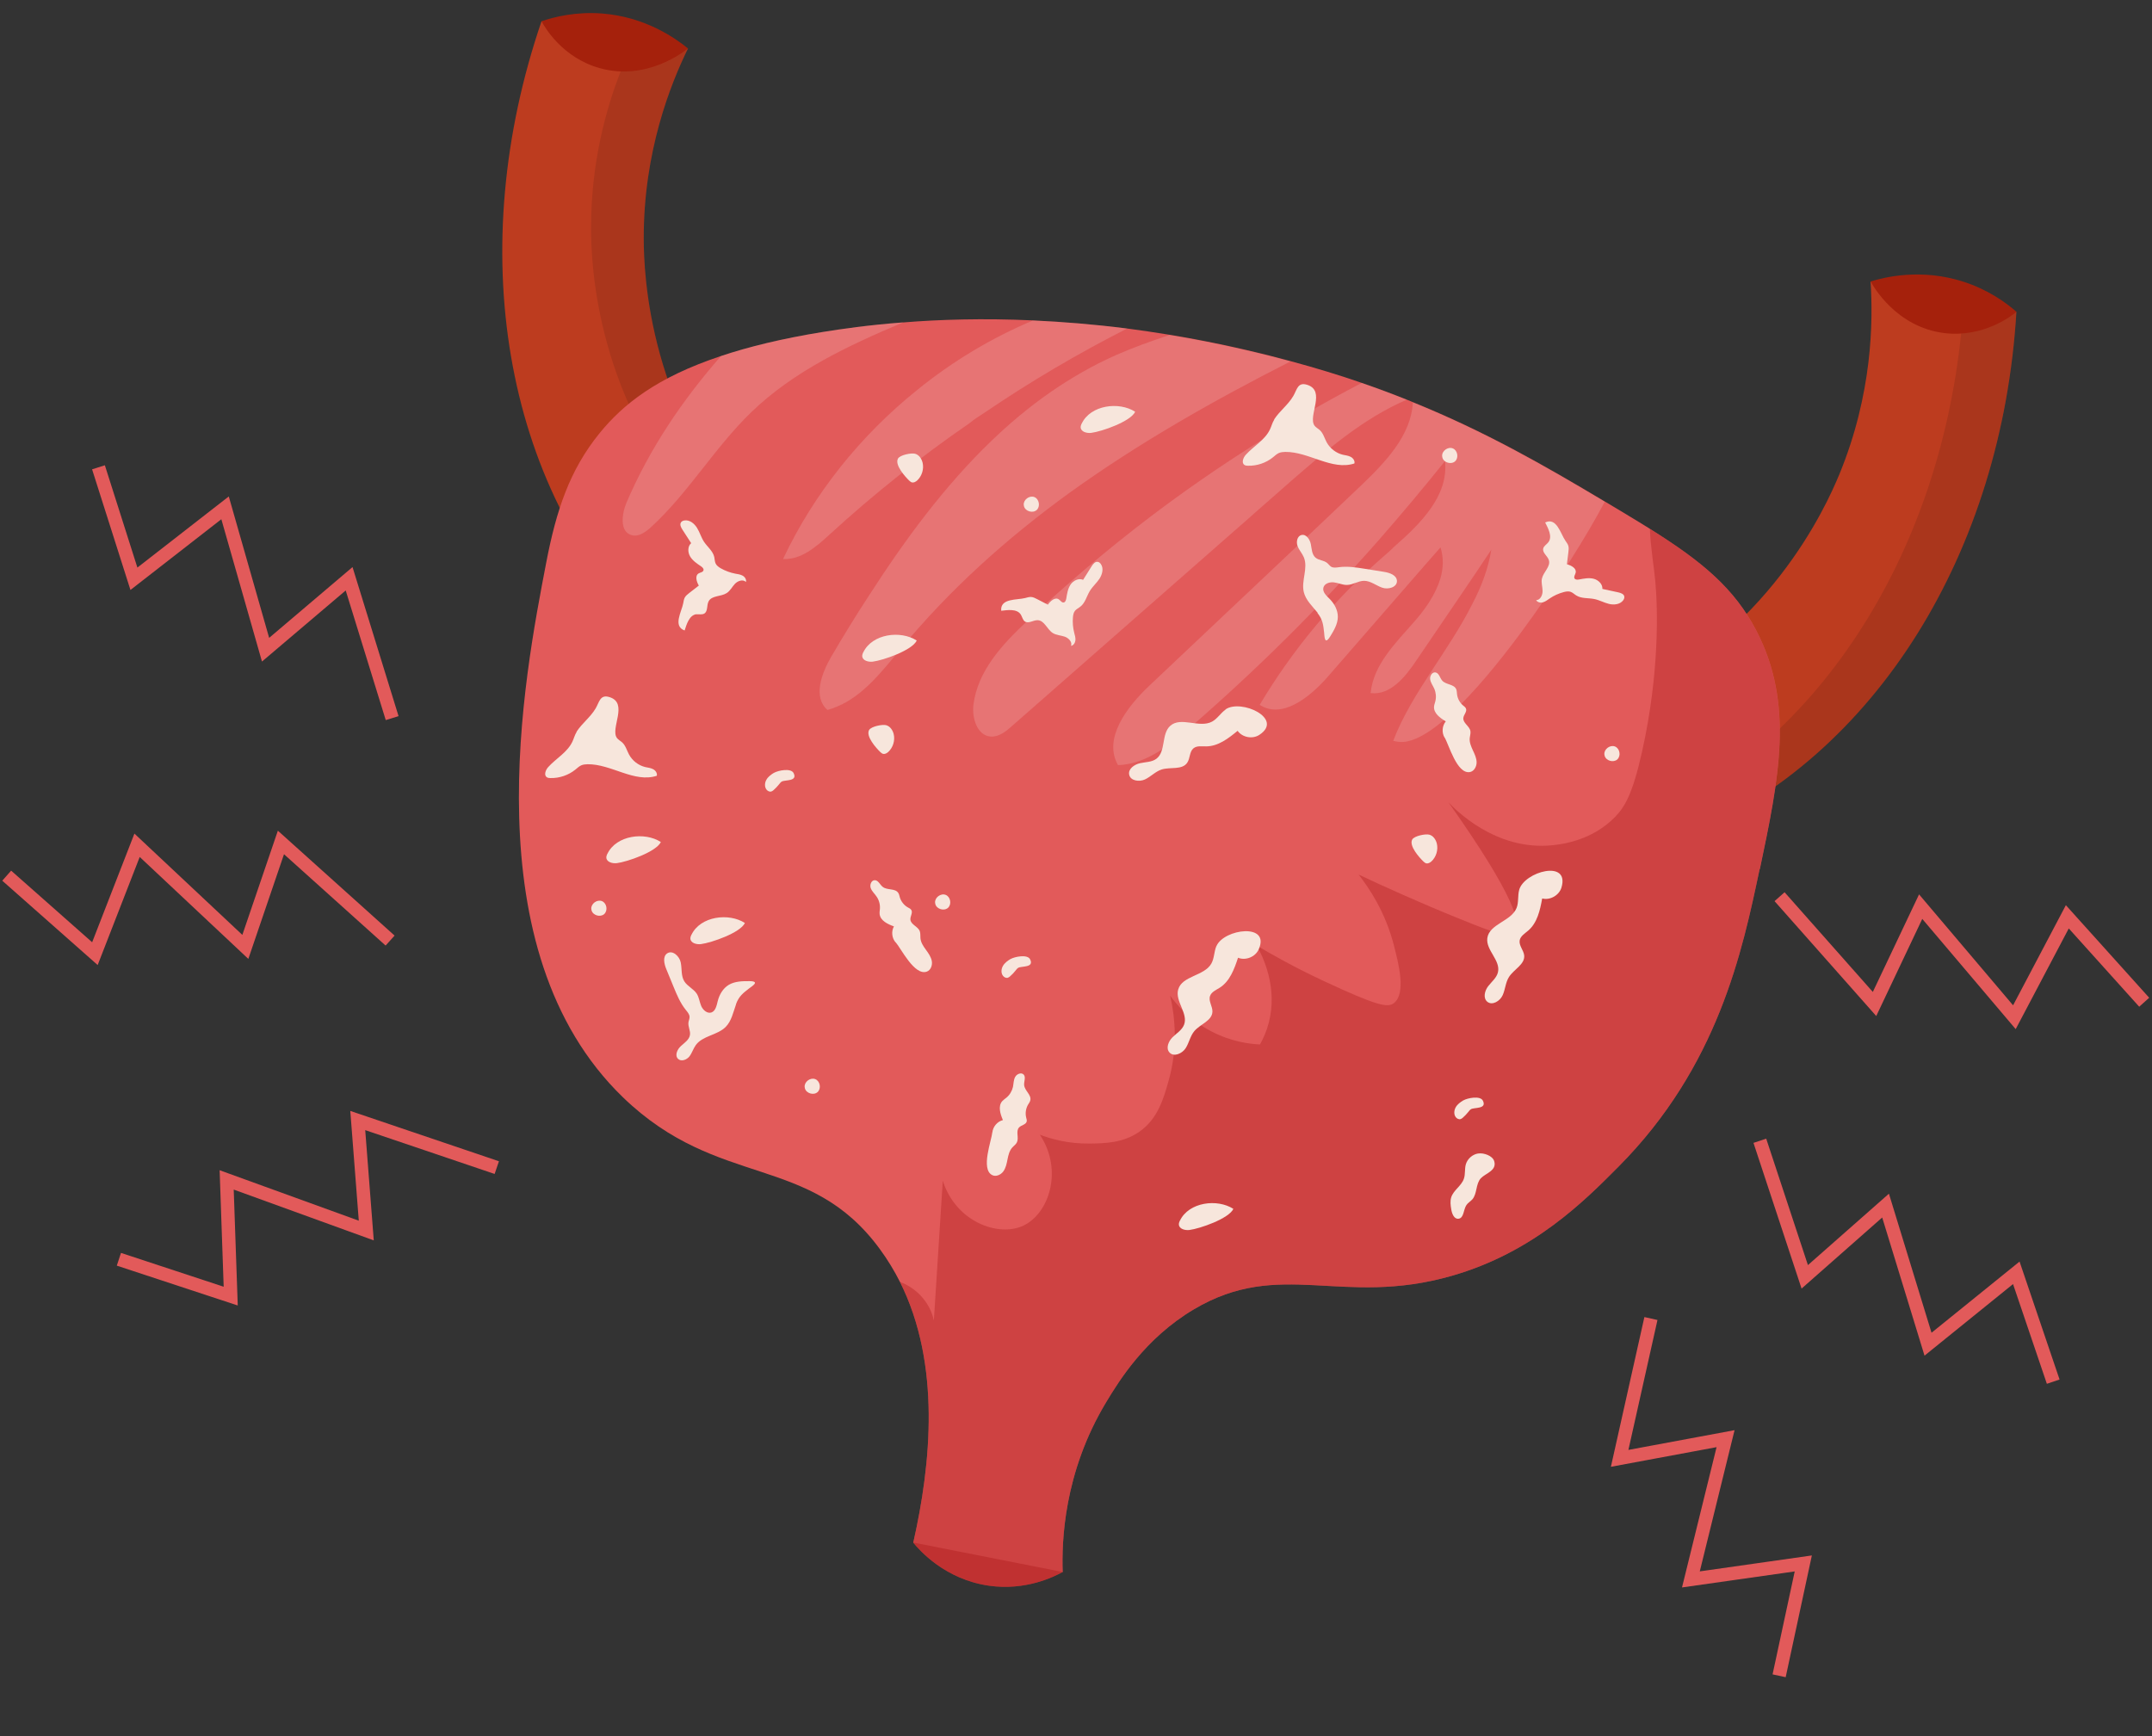 <svg width="321" height="259" viewBox="0 0 321 259" fill="none" xmlns="http://www.w3.org/2000/svg">
<rect x="0" y="0" width="321" height="259" fill="#333333" stroke="none"/>
<g clip-path="url(#clip0_864_1908)">
<path d="M158.501 234.523C157.129 235.274 152.971 237.329 147.539 236.568C140.894 235.627 137.067 231.179 136.216 230.132C136.697 229.621 141.214 225.202 147.792 226.118C155.33 227.164 158.385 234.203 158.512 234.525L158.501 234.523Z" fill="#C63939"/>
<path d="M133.438 113.969C124.139 111.852 109.208 106.855 96.572 94.127C74.951 72.324 69.206 37.044 80.774 3.169C83.374 4.501 87.227 6.103 92.116 6.912C96.325 7.611 99.956 7.507 102.625 7.225C100.017 12.566 95.995 22.606 96.021 35.617C96.036 40.727 96.686 61.902 113.343 79.295C125.625 92.132 140.044 96.053 146.031 97.316C141.837 102.868 137.631 108.418 133.44 113.958L133.438 113.969Z" fill="#BD3C1F"/>
<path d="M80.774 3.169C82.735 2.498 85.917 1.723 89.803 2.014C96.366 2.523 100.864 5.797 102.614 7.222C102.114 7.647 96.514 12.137 89.456 10.165C83.861 8.599 81.252 4.059 80.774 3.169Z" fill="#A5210C"/>
<path d="M210.02 129.059C219.426 130.627 235.137 131.668 251.657 124.685C279.93 112.724 298.629 82.261 300.776 46.529C297.866 46.775 293.692 46.796 288.862 45.69C284.702 44.74 281.382 43.266 279.02 41.993C279.407 47.925 279.319 58.74 274.36 70.768C272.408 75.491 263.774 94.837 241.763 104.61C225.53 111.828 210.701 109.987 204.683 108.885C206.457 115.612 208.243 122.343 210.02 129.059Z" fill="#BD3C1F"/>
<path d="M300.79 46.52C299.219 45.153 296.582 43.22 292.863 42.024C286.597 40.006 281.194 41.328 279.034 41.984C279.335 42.566 282.813 48.845 290.092 49.697C295.874 50.373 299.999 47.16 300.79 46.52Z" fill="#A5210C"/>
<g opacity="0.1">
<path d="M146.031 97.316C141.823 102.877 137.643 108.42 133.44 113.958C131.235 113.452 128.706 112.788 125.974 111.881C130.036 106.517 134.087 101.151 138.176 95.768C132.187 94.517 117.768 90.595 105.475 77.756C88.82 60.352 88.158 39.175 88.166 34.069C88.143 24.361 90.371 16.308 92.581 10.638C98.117 10.874 102.185 7.589 102.627 7.213C100.014 12.578 96.009 22.597 96.021 35.617C96.036 40.727 96.697 61.905 113.341 79.306C125.623 92.143 140.03 96.062 146.031 97.316Z" fill="black"/>
</g>
<g opacity="0.1">
<path d="M251.668 124.687C235.162 131.661 219.438 130.63 210.031 129.061C209.978 128.849 209.913 128.634 209.86 128.422C219.07 129.12 231.197 128.457 243.791 123.135C270.783 111.706 289.055 83.415 292.526 49.761C297.009 49.493 300.102 47.061 300.779 46.518C298.618 82.259 279.942 112.727 251.668 124.687Z" fill="black"/>
</g>
<path d="M262.47 129.666C259.894 141.891 256.289 159.104 241.39 174.079C236.337 179.165 228.719 186.845 216.559 190.329C200.129 195.049 190.989 187.666 178.075 195.336C170.745 199.688 166.853 206.119 165.037 209.122C158.609 219.745 158.367 230.138 158.514 234.514L136.23 230.123C138.886 218.389 140.366 203.465 134.245 191.249C133.39 189.56 132.396 187.915 131.253 186.36C120.727 171.969 107.203 177.488 92.933 163.713C70.155 141.694 78.225 100.917 81.477 83.931C82.959 76.23 84.927 70.156 89.455 64.599C92.903 60.361 97.933 56.293 107.564 53.107C111.697 51.724 116.676 50.507 122.725 49.526C125.484 49.084 129.521 48.489 134.705 48.097L134.728 48.102C140.063 47.668 146.59 47.458 154.101 47.797L154.124 47.802C158.478 48.007 163.157 48.37 168.139 49.008L168.162 49.012C170.211 49.285 172.289 49.588 174.452 49.943C179.377 50.747 184.568 51.829 189.975 53.203C190.844 53.434 191.704 53.651 192.548 53.888C196.303 54.901 199.821 55.975 203.146 57.129C205.481 57.933 207.705 58.763 209.863 59.628C210.169 59.76 210.49 59.882 210.796 60.014C221.52 64.36 230.336 69.411 239.411 74.833C240.805 75.654 242.206 76.501 243.616 77.36C244.489 77.877 245.313 78.395 246.117 78.898C253.983 83.821 258.71 87.805 261.977 94.067C267.69 105.039 265.338 116.192 262.506 129.661L262.47 129.666Z" fill="#E25A5A"/>
<path opacity="0.5" d="M262.47 129.666C259.894 141.891 256.289 159.104 241.39 174.079C236.337 179.165 228.719 186.845 216.559 190.329C200.129 195.049 190.989 187.666 178.075 195.336C170.745 199.688 166.853 206.119 165.037 209.122C158.609 219.745 158.367 230.138 158.514 234.514C157.143 235.265 152.984 237.32 147.552 236.559C140.908 235.618 137.081 231.17 136.23 230.123C138.886 218.389 140.366 203.465 134.245 191.249C136.741 192.145 138.779 194.399 139.296 197.019C139.752 190.065 140.184 183.107 140.631 176.14C142.513 182.2 148.862 184.639 152.674 182.836C156.49 181.011 158.626 174.567 155.108 169.277C156.686 169.885 159.303 170.65 162.555 170.602C164.818 170.572 167.512 170.521 169.932 168.848C172.71 166.925 173.552 163.92 174.328 161.186C175.717 156.246 175.277 151.729 174.55 148.545C175.475 149.82 177.424 152.164 180.732 153.885C183.684 155.417 186.398 155.749 187.941 155.816C188.452 154.907 188.941 153.815 189.262 152.548C190.634 147.272 188.358 142.666 187.462 141.065C189.706 142.398 193.062 144.294 197.302 146.282C205.534 150.137 207.013 150.345 207.909 149.654C209.784 148.218 208.617 143.713 207.9 140.958C206.618 136.014 204.226 132.478 202.651 130.47C206.454 132.264 211.601 134.597 217.815 137.116C223.787 139.54 225.269 139.915 225.944 139.264C227.12 138.118 225.978 133.724 216.058 119.69C216.902 120.592 223.006 126.986 231.567 126.095C232.744 125.971 237.434 125.493 240.946 121.838C242.366 120.36 243.526 118.45 244.932 112.159C247.558 100.395 247.286 90.745 246.909 86.692C246.727 84.66 246.195 81.574 246.105 78.896C253.972 83.819 258.698 87.803 261.966 94.065C267.679 105.037 265.327 116.19 262.495 129.659L262.47 129.666Z" fill="#BA2A2A"/>
<g opacity="0.16">
<path d="M134.692 48.107C126.543 51.549 118.418 55.352 112.066 61.488C106.593 66.776 102.7 73.516 97.104 78.649C96.281 79.389 95.282 80.119 94.232 79.841C92.405 79.35 92.726 76.694 93.46 74.961C96.894 66.932 101.792 59.678 107.553 53.105C111.686 51.721 116.665 50.505 122.714 49.523C125.473 49.081 129.51 48.487 134.694 48.095L134.692 48.107Z" fill="white"/>
<path d="M168.115 49.014C160.787 52.749 153.696 56.911 146.891 61.544C146.077 62.061 145.274 62.58 144.62 63.128C137.254 68.197 130.322 73.72 123.787 79.702C121.756 81.57 119.504 83.537 116.8 83.397C121.411 73.615 128.348 64.993 136.748 58.227C141.997 53.952 147.858 50.428 154.088 47.807C154.088 47.807 154.092 47.784 154.111 47.811C158.465 48.016 163.144 48.38 168.126 49.017L168.115 49.014Z" fill="white"/>
<path d="M192.521 53.907C181.078 59.717 169.887 66.064 159.562 73.495C150.236 80.257 141.657 87.926 134.271 96.9C131.534 100.185 128.742 103.804 124.889 105.396C124.432 105.603 123.921 105.787 123.432 105.917C121.212 103.983 122.555 100.423 124.024 97.909C125.814 94.853 127.704 91.769 129.675 88.76C134.997 80.497 140.914 72.47 147.845 65.806C153.315 60.53 159.464 56.087 166.494 52.959C169.055 51.837 171.715 50.876 174.421 49.984C179.346 50.788 184.537 51.87 189.943 53.244C190.813 53.475 191.673 53.692 192.517 53.93L192.521 53.907Z" fill="white"/>
<path d="M186.916 76.747C174.918 87.306 162.896 97.801 150.898 108.359C150.032 109.139 149.006 109.946 147.794 109.886C145.767 109.747 144.96 107.153 145.201 105.146C145.81 100.123 149.526 96.093 153.221 92.652C159.043 87.159 165.171 81.977 171.515 77.145C181.472 69.593 192.03 62.908 203.109 57.133C205.445 57.938 207.669 58.768 209.826 59.633C203.287 62.442 197.779 67.248 192.419 71.905C190.572 73.501 188.762 75.151 186.904 76.745L186.916 76.747Z" fill="white"/>
<path d="M239.372 74.849C236.908 79.578 232.076 87.344 226.817 94.444C220.115 103.504 212.664 111.479 208.399 110.638L207.816 110.524C210.488 103.472 216.145 97.068 219.642 90.049C220.995 87.465 221.995 84.799 222.451 82.003C220.947 84.272 219.435 86.516 217.897 88.779L211.24 98.572C209.606 101.018 207.367 103.76 204.445 103.398C204.854 99.215 208.072 96.024 210.812 92.906C212.501 91.029 214.103 88.744 214.83 86.381C215.305 84.812 215.36 83.207 214.869 81.661C214.04 82.614 213.215 83.545 212.388 84.486C207.605 90.017 202.72 95.575 197.939 101.095C195.299 104.066 191.226 107.314 187.899 105.15C192.867 96.817 199.149 89.289 206.501 82.899C206.964 82.479 207.472 82.069 207.907 81.608C211.954 78.07 216.093 73.944 215.541 68.788C212.359 72.757 209.086 76.65 205.726 80.501C196.956 90.472 187.53 99.851 177.49 108.551C174.392 111.254 170.891 114.009 166.766 114.146C164.497 110.172 168.097 105.465 171.4 102.327C180.081 94.132 188.754 85.923 197.479 77.689C199.305 75.958 201.147 74.206 202.972 72.476C206.587 69.019 210.509 64.969 210.746 60.028C221.47 64.374 230.286 69.424 239.361 74.847L239.372 74.849Z" fill="white"/>
</g>
<g style="mix-blend-mode:multiply">
<path d="M128.762 97.311C128.678 97.496 128.606 97.684 128.613 97.887C128.649 98.547 129.516 98.789 130.185 98.707C131.757 98.507 136.066 97.016 136.745 95.558C134.343 94.004 130.105 94.534 128.774 97.313L128.762 97.311Z" fill="#F7E6DC"/>
</g>
<g style="mix-blend-mode:multiply">
<path d="M161.344 63.181C161.26 63.366 161.188 63.554 161.195 63.757C161.231 64.417 162.098 64.659 162.768 64.578C164.339 64.377 168.648 62.886 169.327 61.428C166.925 59.874 162.687 60.405 161.356 63.183L161.344 63.181Z" fill="#F7E6DC"/>
</g>
<g style="mix-blend-mode:multiply">
<path d="M175.993 182.098C175.909 182.283 175.836 182.471 175.844 182.674C175.88 183.335 176.747 183.577 177.416 183.495C178.988 183.294 183.296 181.803 183.975 180.345C181.573 178.791 177.335 179.322 176.004 182.1L175.993 182.098Z" fill="#F7E6DC"/>
</g>
<g style="mix-blend-mode:multiply">
<path d="M90.592 127.37C90.508 127.555 90.436 127.743 90.443 127.946C90.479 128.607 91.346 128.849 92.016 128.767C93.587 128.566 97.896 127.075 98.575 125.617C96.173 124.063 91.935 124.594 90.604 127.372L90.592 127.37Z" fill="#F7E6DC"/>
</g>
<g style="mix-blend-mode:multiply">
<path d="M103.13 139.449C103.046 139.635 102.974 139.822 102.981 140.026C103.017 140.686 103.884 140.928 104.554 140.846C106.125 140.645 110.434 139.154 111.113 137.696C108.711 136.142 104.473 136.673 103.142 139.452L103.13 139.449Z" fill="#F7E6DC"/>
</g>
<g style="mix-blend-mode:multiply">
<path d="M131.296 112.181C131.426 112.302 131.568 112.425 131.738 112.47C132.012 112.525 132.281 112.364 132.496 112.18C133.207 111.525 133.535 110.461 133.306 109.513C133.161 108.926 132.775 108.351 132.189 108.189C131.638 108.032 129.946 108.364 129.636 108.909C129.118 109.852 130.698 111.6 131.296 112.181Z" fill="#F7E6DC"/>
</g>
<g style="mix-blend-mode:multiply">
<path d="M212.313 128.513C212.443 128.634 212.586 128.757 212.755 128.802C213.029 128.856 213.298 128.695 213.513 128.512C214.224 127.856 214.552 126.793 214.323 125.845C214.178 125.258 213.792 124.683 213.207 124.52C212.655 124.364 210.963 124.696 210.653 125.24C210.135 126.184 211.715 127.932 212.313 128.513Z" fill="#F7E6DC"/>
</g>
<g style="mix-blend-mode:multiply">
<path d="M135.605 71.685C135.735 71.806 135.878 71.929 136.047 71.974C136.321 72.028 136.59 71.867 136.805 71.684C137.516 71.028 137.844 69.965 137.615 69.017C137.47 68.43 137.084 67.855 136.499 67.692C135.947 67.536 134.255 67.868 133.945 68.412C133.427 69.356 135.007 71.104 135.605 71.685Z" fill="#F7E6DC"/>
</g>
<g style="mix-blend-mode:multiply">
<path d="M115.471 115.275C115.026 115.544 114.584 115.861 114.329 116.309C114.063 116.756 114.015 117.364 114.324 117.781C114.494 118.005 114.785 118.157 115.05 118.078C115.175 118.044 115.276 117.957 115.374 117.881C115.675 117.62 115.946 117.329 116.196 117.022C116.322 116.868 116.438 116.701 116.6 116.602C117.097 116.308 119.008 116.614 118.381 115.338C117.992 114.537 116.06 114.94 115.469 115.287L115.471 115.275Z" fill="#F7E6DC"/>
</g>
<g style="mix-blend-mode:multiply">
<path d="M218.286 164.147C217.841 164.415 217.398 164.732 217.144 165.181C216.889 165.629 216.829 166.235 217.139 166.652C217.308 166.876 217.599 167.028 217.864 166.95C217.99 166.915 218.09 166.828 218.188 166.752C218.489 166.491 218.76 166.2 219.01 165.893C219.136 165.739 219.252 165.572 219.414 165.473C219.911 165.179 221.823 165.485 221.195 164.209C220.807 163.408 218.874 163.811 218.283 164.158L218.286 164.147Z" fill="#F7E6DC"/>
</g>
<g style="mix-blend-mode:multiply">
<path d="M150.748 143.059C150.303 143.328 149.861 143.645 149.606 144.093C149.34 144.54 149.291 145.148 149.601 145.565C149.771 145.789 150.062 145.941 150.327 145.863C150.452 145.828 150.552 145.741 150.651 145.665C150.951 145.404 151.234 145.115 151.473 144.806C151.598 144.652 151.714 144.485 151.876 144.386C152.374 144.092 154.285 144.398 153.658 143.122C153.269 142.321 151.337 142.724 150.746 143.071L150.748 143.059Z" fill="#F7E6DC"/>
</g>
<g style="mix-blend-mode:multiply">
<path d="M88.239 135.815C88.447 136.568 89.55 136.88 90.126 136.365C90.705 135.837 90.51 134.718 89.783 134.432C89.055 134.146 88.138 134.821 88.2 135.593L88.239 135.815Z" fill="#F7E6DC"/>
</g>
<g style="mix-blend-mode:multiply">
<path d="M139.52 134.884C139.727 135.638 140.83 135.95 141.407 135.434C141.986 134.907 141.79 133.788 141.063 133.502C140.335 133.216 139.418 133.89 139.48 134.663L139.52 134.884Z" fill="#F7E6DC"/>
</g>
<g style="mix-blend-mode:multiply">
<path d="M152.745 75.537C152.953 76.291 154.055 76.603 154.632 76.087C155.209 75.572 155.016 74.441 154.288 74.155C153.561 73.869 152.644 74.544 152.706 75.316L152.745 75.537Z" fill="#F7E6DC"/>
</g>
<g style="mix-blend-mode:multiply">
<path d="M239.353 112.747C239.56 113.5 240.663 113.812 241.24 113.297C241.819 112.769 241.623 111.65 240.896 111.364C240.168 111.078 239.251 111.753 239.313 112.525L239.353 112.747Z" fill="#F7E6DC"/>
</g>
<g style="mix-blend-mode:multiply">
<path d="M215.156 68.272C215.364 69.026 216.466 69.338 217.043 68.822C217.622 68.295 217.427 67.176 216.699 66.89C215.971 66.604 215.055 67.278 215.116 68.051L215.156 68.272Z" fill="#F7E6DC"/>
</g>
<g style="mix-blend-mode:multiply">
<path d="M120.064 162.372C120.272 163.126 121.375 163.438 121.952 162.922C122.531 162.395 122.335 161.275 121.608 160.989C120.88 160.704 119.963 161.378 120.025 162.15L120.064 162.372Z" fill="#F7E6DC"/>
</g>
<g style="mix-blend-mode:multiply">
<path d="M182.821 105.848C182.078 106.367 181.6 107.223 180.79 107.657C178.891 108.673 176.139 106.847 174.548 108.292C173.203 109.512 173.94 112.103 172.489 113.195C171.805 113.714 170.863 113.671 170.03 113.863C169.196 114.055 168.272 114.704 168.428 115.543C168.597 116.491 169.937 116.683 170.802 116.272C171.667 115.86 172.353 115.093 173.266 114.798C174.559 114.387 176.32 114.912 177.087 113.792C177.537 113.133 177.413 112.135 178.022 111.637C178.533 111.215 179.265 111.359 179.921 111.346C181.703 111.341 183.231 110.157 184.606 109.026C185.313 110.021 186.838 110.298 187.848 109.63C191.558 107.201 185.134 104.237 182.814 105.823L182.821 105.848Z" fill="#F7E6DC"/>
</g>
<g style="mix-blend-mode:multiply">
<path d="M226.609 132.755C226.365 133.633 226.555 134.597 226.221 135.446C225.423 137.451 222.142 137.826 221.853 139.954C221.618 141.749 223.851 143.258 223.442 145.03C223.253 145.872 222.512 146.438 221.986 147.119C221.46 147.799 221.186 148.885 221.848 149.443C222.584 150.051 223.743 149.353 224.142 148.47C224.54 147.598 224.564 146.57 225.081 145.757C225.806 144.605 227.482 143.878 227.355 142.535C227.272 141.746 226.539 141.067 226.683 140.276C226.809 139.636 227.453 139.264 227.954 138.828C229.311 137.67 229.717 135.79 230.039 134.037C231.214 134.34 232.565 133.572 232.914 132.406C234.179 128.154 227.358 130.04 226.611 132.744L226.609 132.755Z" fill="#F7E6DC"/>
</g>
<g style="mix-blend-mode:multiply">
<path d="M181.436 141.148C181.082 141.981 181.137 142.966 180.685 143.756C179.627 145.626 176.315 145.555 175.741 147.628C175.254 149.373 177.262 151.182 176.62 152.872C176.307 153.678 175.501 154.149 174.897 154.742C174.293 155.336 173.86 156.391 174.449 157.018C175.093 157.726 176.342 157.177 176.856 156.375C177.37 155.574 177.536 154.55 178.156 153.817C179.037 152.779 180.796 152.294 180.851 150.927C180.877 150.136 180.234 149.356 180.49 148.599C180.697 147.975 181.393 147.696 181.95 147.343C183.444 146.39 184.111 144.573 184.67 142.878C185.791 143.337 187.234 142.766 187.736 141.665C189.576 137.633 182.564 138.556 181.45 141.139L181.436 141.148Z" fill="#F7E6DC"/>
</g>
<g style="mix-blend-mode:multiply">
<path d="M133.605 140.608C133.032 139.961 132.921 138.953 133.342 138.204C132.411 137.867 131.324 137.355 131.209 136.371C131.179 136.103 131.233 135.829 131.253 135.548C131.294 134.915 131.114 134.262 130.742 133.737C130.458 133.313 130.041 132.957 129.875 132.473C129.709 131.989 129.974 131.305 130.484 131.311C131.019 131.309 131.252 131.996 131.687 132.32C132.346 132.83 133.504 132.5 133.975 133.186C134.124 133.394 134.156 133.65 134.228 133.889C134.424 134.522 134.874 135.074 135.453 135.39C135.624 135.483 135.81 135.567 135.92 135.731C136.207 136.144 135.754 136.696 135.798 137.192C135.864 137.941 136.917 138.208 137.195 138.904C137.319 139.238 137.259 139.606 137.296 139.958C137.348 140.597 137.725 141.158 138.099 141.672C138.473 142.185 138.865 142.725 138.99 143.356C139.104 143.984 138.848 144.741 138.236 144.953C136.398 145.601 134.396 141.476 133.6 140.571L133.605 140.608Z" fill="#F7E6DC"/>
</g>
<g style="mix-blend-mode:multiply">
<path d="M215.469 110.024C215.033 109.285 215.112 108.279 215.659 107.615C214.807 107.114 213.832 106.399 213.906 105.416C213.924 105.147 214.035 104.884 214.098 104.623C214.257 104.001 214.198 103.336 213.945 102.752C213.74 102.284 213.407 101.862 213.33 101.348C213.253 100.834 213.636 100.22 214.139 100.319C214.665 100.423 214.774 101.133 215.123 101.535C215.675 102.166 216.875 102.046 217.211 102.813C217.307 103.046 217.303 103.306 217.336 103.562C217.409 104.218 217.749 104.843 218.26 105.265C218.413 105.39 218.58 105.506 218.663 105.689C218.868 106.157 218.328 106.608 218.276 107.109C218.199 107.866 219.192 108.311 219.331 109.051C219.394 109.396 219.264 109.75 219.231 110.1C219.164 110.74 219.434 111.363 219.7 111.939C219.967 112.514 220.264 113.119 220.256 113.758C220.249 114.398 219.851 115.092 219.227 115.183C217.304 115.481 216.11 111.053 215.483 110.015L215.469 110.024Z" fill="#F7E6DC"/>
</g>
<g style="mix-blend-mode:multiply">
<path d="M148.027 168.927C148.112 168.076 148.774 167.304 149.599 167.099C149.208 166.19 148.841 165.037 149.488 164.285C149.67 164.084 149.903 163.928 150.115 163.756C150.61 163.354 150.949 162.78 151.095 162.155C151.195 161.652 151.182 161.115 151.425 160.664C151.668 160.213 152.339 159.942 152.695 160.309C153.057 160.701 152.718 161.335 152.765 161.879C152.839 162.713 153.869 163.331 153.686 164.139C153.636 164.39 153.466 164.594 153.34 164.807C153.013 165.384 152.91 166.088 153.069 166.725C153.116 166.913 153.185 167.104 153.146 167.299C153.038 167.788 152.327 167.838 151.993 168.212C151.489 168.778 152.015 169.724 151.69 170.409C151.545 170.725 151.219 170.933 150.989 171.197C150.563 171.671 150.409 172.33 150.285 172.959C150.161 173.588 150.033 174.239 149.657 174.759C149.27 175.277 148.542 175.596 147.984 175.296C146.26 174.399 147.909 170.127 148.018 168.913L148.027 168.927Z" fill="#F7E6DC"/>
</g>
<g style="mix-blend-mode:multiply">
<path d="M109.792 149.824C109.37 151 109.12 152.329 108.234 153.211C106.992 154.451 104.809 154.496 103.78 155.921C103.405 156.441 103.228 157.095 102.83 157.61C102.422 158.112 101.614 158.416 101.144 157.967C100.615 157.459 101.019 156.553 101.555 156.064C102.093 155.564 102.795 155.133 102.915 154.408C103.016 153.775 102.605 153.147 102.694 152.512C102.737 152.235 102.873 151.965 102.856 151.689C102.839 151.293 102.546 150.974 102.298 150.664C101.477 149.647 100.969 148.43 100.471 147.216C100.11 146.337 99.749 145.458 99.388 144.579C99.058 143.778 98.822 142.686 99.532 142.22C100.335 141.702 101.359 142.652 101.542 143.59C101.737 144.531 101.566 145.579 102.071 146.391C102.53 147.135 103.443 147.505 103.928 148.241C104.281 148.798 104.338 149.474 104.598 150.084C104.86 150.682 105.486 151.245 106.107 151.046C106.744 150.827 106.892 150.013 107.057 149.357C107.299 148.371 107.852 147.435 108.714 146.916C109.627 146.383 110.735 146.364 111.791 146.37C113.416 146.381 112.205 147.105 111.758 147.444C110.834 148.153 110.205 148.635 109.783 149.811L109.792 149.824Z" fill="#F7E6DC"/>
</g>
<g style="mix-blend-mode:multiply">
<path d="M196.554 91.427C195.772 90.453 194.775 89.544 194.479 88.333C194.068 86.625 195.162 84.75 194.483 83.132C194.232 82.536 193.757 82.05 193.545 81.439C193.32 80.836 193.5 79.981 194.114 79.817C194.816 79.634 195.38 80.446 195.524 81.163C195.668 81.88 195.67 82.712 196.229 83.191C196.717 83.608 197.471 83.578 197.961 83.983C198.177 84.156 198.34 84.414 198.573 84.555C198.916 84.742 199.335 84.67 199.725 84.616C201.018 84.443 202.331 84.654 203.62 84.861C204.553 85.009 205.497 85.159 206.43 85.308C207.283 85.44 208.34 85.803 208.372 86.664C208.398 87.62 207.053 87.996 206.145 87.662C205.245 87.343 204.432 86.648 203.47 86.648C202.59 86.653 201.808 87.248 200.926 87.264C200.27 87.277 199.654 86.966 199.005 86.885C198.358 86.793 197.549 87.038 197.4 87.674C197.247 88.332 197.863 88.881 198.34 89.355C199.053 90.078 199.565 91.034 199.557 92.042C199.539 93.096 198.97 94.052 198.413 94.952C197.56 96.328 197.574 94.93 197.509 94.358C197.382 93.193 197.297 92.416 196.515 91.443L196.554 91.427Z" fill="#F7E6DC"/>
</g>
<g style="mix-blend-mode:multiply">
<path d="M86.013 109.198C85.724 109.64 85.609 110.163 85.386 110.63C84.644 112.23 82.957 113.133 81.775 114.432C81.381 114.865 81.084 115.65 81.58 115.962C81.729 116.05 81.914 116.075 82.081 116.072C83.427 116.112 84.788 115.655 85.835 114.804C86.104 114.584 86.368 114.328 86.695 114.178C86.994 114.047 87.332 114.019 87.654 114.011C91.189 113.971 94.605 116.829 97.969 115.734C98.07 115.339 97.781 114.937 97.415 114.746C97.049 114.555 96.639 114.522 96.242 114.432C95.222 114.183 94.326 113.484 93.83 112.567C93.499 111.956 93.323 111.22 92.798 110.749C92.546 110.521 92.21 110.359 92.015 110.083C91.003 108.649 93.771 104.906 90.933 104.003C89.503 103.543 89.41 104.736 88.842 105.693C88.043 107.032 86.846 107.865 85.995 109.17L86.013 109.198Z" fill="#F7E6DC"/>
</g>
<g style="mix-blend-mode:multiply">
<path d="M190.071 62.605C189.782 63.047 189.667 63.571 189.444 64.038C188.701 65.637 187.015 66.54 185.832 67.839C185.438 68.272 185.141 69.057 185.638 69.369C185.787 69.458 185.972 69.482 186.139 69.48C187.485 69.519 188.846 69.063 189.892 68.212C190.161 67.992 190.426 67.735 190.752 67.585C191.051 67.454 191.389 67.426 191.712 67.418C195.247 67.378 198.663 70.237 202.026 69.142C202.128 68.746 201.839 68.345 201.473 68.154C201.106 67.963 200.697 67.93 200.299 67.839C199.279 67.591 198.384 66.892 197.887 65.974C197.557 65.363 197.381 64.627 196.856 64.156C196.604 63.928 196.268 63.767 196.072 63.491C195.061 62.056 197.829 58.314 194.99 57.41C193.56 56.95 193.468 58.143 192.899 59.1C192.101 60.44 190.903 61.273 190.052 62.578L190.071 62.605Z" fill="#F7E6DC"/>
</g>
<g style="mix-blend-mode:multiply">
<path d="M230.945 80.909C230.706 81.219 230.295 81.434 230.196 81.819C230.033 82.464 230.832 82.93 231.03 83.551C231.339 84.515 230.217 85.327 229.998 86.317C229.868 86.921 230.089 87.546 230.097 88.166C230.106 88.785 229.758 89.524 229.139 89.533C229.323 89.866 229.78 89.956 230.157 89.852C230.522 89.746 230.83 89.51 231.147 89.287C231.779 88.853 232.496 88.531 233.236 88.333C233.574 88.245 233.944 88.175 234.266 88.286C234.589 88.397 234.834 88.659 235.132 88.837C235.903 89.322 236.893 89.184 237.796 89.362C238.562 89.513 239.255 89.911 240.003 90.094C240.763 90.279 241.674 90.174 242.132 89.539C242.248 89.372 242.325 89.162 242.281 88.963C242.198 88.602 241.763 88.457 241.399 88.373C240.601 88.204 239.817 88.026 239.019 87.857C239.067 87.13 238.405 86.513 237.703 86.338C237 86.165 236.258 86.315 235.543 86.448C235.297 86.494 234.986 86.504 234.862 86.29C234.71 86.034 234.972 85.729 235.031 85.432C235.184 84.773 234.365 84.351 233.722 84.176C233.794 83.573 233.874 82.983 233.946 82.379C233.986 82.055 234.026 81.73 233.934 81.415C233.846 81.136 233.656 80.897 233.49 80.651C232.77 79.606 232.2 77.13 230.484 77.944C230.866 78.72 231.628 80.034 230.961 80.889L230.945 80.909Z" fill="#F7E6DC"/>
</g>
<g style="mix-blend-mode:multiply">
<path d="M103.879 91.647C104.267 91.605 104.704 91.739 105.053 91.534C105.619 91.194 105.39 90.306 105.697 89.713C106.158 88.818 107.53 89.029 108.386 88.485C108.915 88.15 109.199 87.553 109.62 87.101C110.053 86.652 110.82 86.376 111.267 86.82C111.364 86.447 111.107 86.064 110.776 85.88C110.444 85.696 110.05 85.642 109.682 85.581C108.928 85.433 108.196 85.169 107.523 84.787C107.213 84.608 106.911 84.394 106.757 84.09C106.603 83.787 106.616 83.421 106.539 83.085C106.334 82.201 105.527 81.591 105.022 80.839C104.591 80.195 104.388 79.419 103.972 78.755C103.568 78.093 102.851 77.513 102.077 77.645C101.88 77.678 101.672 77.767 101.565 77.948C101.372 78.266 101.577 78.675 101.776 78.987C102.213 79.667 102.649 80.347 103.096 81.029C102.551 81.504 102.575 82.411 102.951 83.032C103.328 83.652 103.957 84.073 104.555 84.476C104.764 84.624 104.997 84.824 104.936 85.074C104.866 85.369 104.457 85.395 104.202 85.547C103.634 85.898 103.899 86.782 104.237 87.359C103.76 87.728 103.283 88.097 102.807 88.467C102.554 88.666 102.287 88.875 102.137 89.154C102.003 89.413 101.967 89.715 101.908 90.012C101.674 91.26 100.334 93.419 102.121 94.057C102.388 93.242 102.786 91.765 103.869 91.634L103.879 91.647Z" fill="#F7E6DC"/>
</g>
<g style="mix-blend-mode:multiply">
<path d="M152.28 91.706C152.486 92.043 152.551 92.496 152.877 92.714C153.422 93.083 154.131 92.498 154.791 92.522C155.804 92.567 156.182 93.9 157.039 94.437C157.568 94.767 158.23 94.779 158.809 94.976C159.388 95.173 159.972 95.763 159.762 96.351C160.143 96.284 160.375 95.89 160.415 95.506C160.444 95.12 160.326 94.752 160.231 94.389C160.046 93.64 159.973 92.865 160.042 92.095C160.075 91.745 160.136 91.377 160.355 91.112C160.573 90.846 160.897 90.708 161.166 90.487C161.882 89.928 162.088 88.947 162.563 88.162C162.968 87.493 163.579 86.984 164.004 86.331C164.43 85.679 164.654 84.785 164.209 84.15C164.098 83.986 163.926 83.834 163.716 83.816C163.346 83.767 163.061 84.126 162.856 84.442C162.424 85.129 161.992 85.816 161.56 86.503C160.894 86.205 160.088 86.617 159.685 87.215C159.28 87.823 159.17 88.562 159.051 89.287C159.002 89.538 158.92 89.831 158.674 89.878C158.377 89.938 158.186 89.58 157.934 89.411C157.366 89.038 156.685 89.664 156.304 90.207C155.764 89.934 155.226 89.65 154.698 89.379C154.407 89.227 154.116 89.075 153.787 89.057C153.492 89.047 153.2 89.144 152.912 89.218C151.686 89.534 149.169 89.228 149.343 91.115C150.205 91.024 151.694 90.759 152.27 91.692L152.28 91.706Z" fill="#F7E6DC"/>
</g>
<g style="mix-blend-mode:multiply">
<path d="M220.5 172.077C219.644 172.206 218.882 172.875 218.647 173.708C218.45 174.405 218.594 175.182 218.354 175.859C217.989 176.927 216.795 177.559 216.465 178.634C216.292 179.206 216.374 179.816 216.472 180.406C216.572 181.043 216.883 181.876 217.536 181.815C218.37 181.742 218.275 180.476 218.733 179.782C218.953 179.446 219.339 179.237 219.612 178.934C220.364 178.073 220.104 176.62 220.888 175.777C221.608 175.016 223.296 174.647 222.885 173.236C222.636 172.391 221.284 171.959 220.523 172.082L220.5 172.077Z" fill="#F7E6DC"/>
</g>
</g>
<path d="M58.494 107.131L52.075 86.343L39.613 96.926L33.571 75.761L19.976 86.343L14.689 69.713" stroke="#E25A5A" stroke-width="2"/>
<path d="M58.188 140.318L41.905 125.68L36.596 141.261L20.445 126.102L14.157 142.268L1 130.636" stroke="#E25A5A" stroke-width="2"/>
<path d="M74.102 174.188L53.364 167.165L54.635 183.576L33.812 176.023L34.414 193.358L17.735 187.863" stroke="#E25A5A" stroke-width="2"/>
<path d="M246.259 196.703L241.593 217.562L257.392 214.625L252.22 235.622L268.985 233.239L265.381 250" stroke="#E25A5A" stroke-width="2"/>
<path d="M262.505 170.185L269.203 190.483L281.257 179.856L287.591 200.532L300.758 189.884L306.265 206.12" stroke="#E25A5A" stroke-width="2"/>
<path d="M265.446 133.771L279.612 149.777L286.493 135.256L300.473 151.753L308.369 136.773L319.837 149.517" stroke="#E25A5A" stroke-width="2"/>
<defs>
<clipPath id="clip0_864_1908">
<rect width="226.263" height="219.142" fill="white" transform="translate(80.365) rotate(11.147)"/>
</clipPath>
</defs>
</svg>
